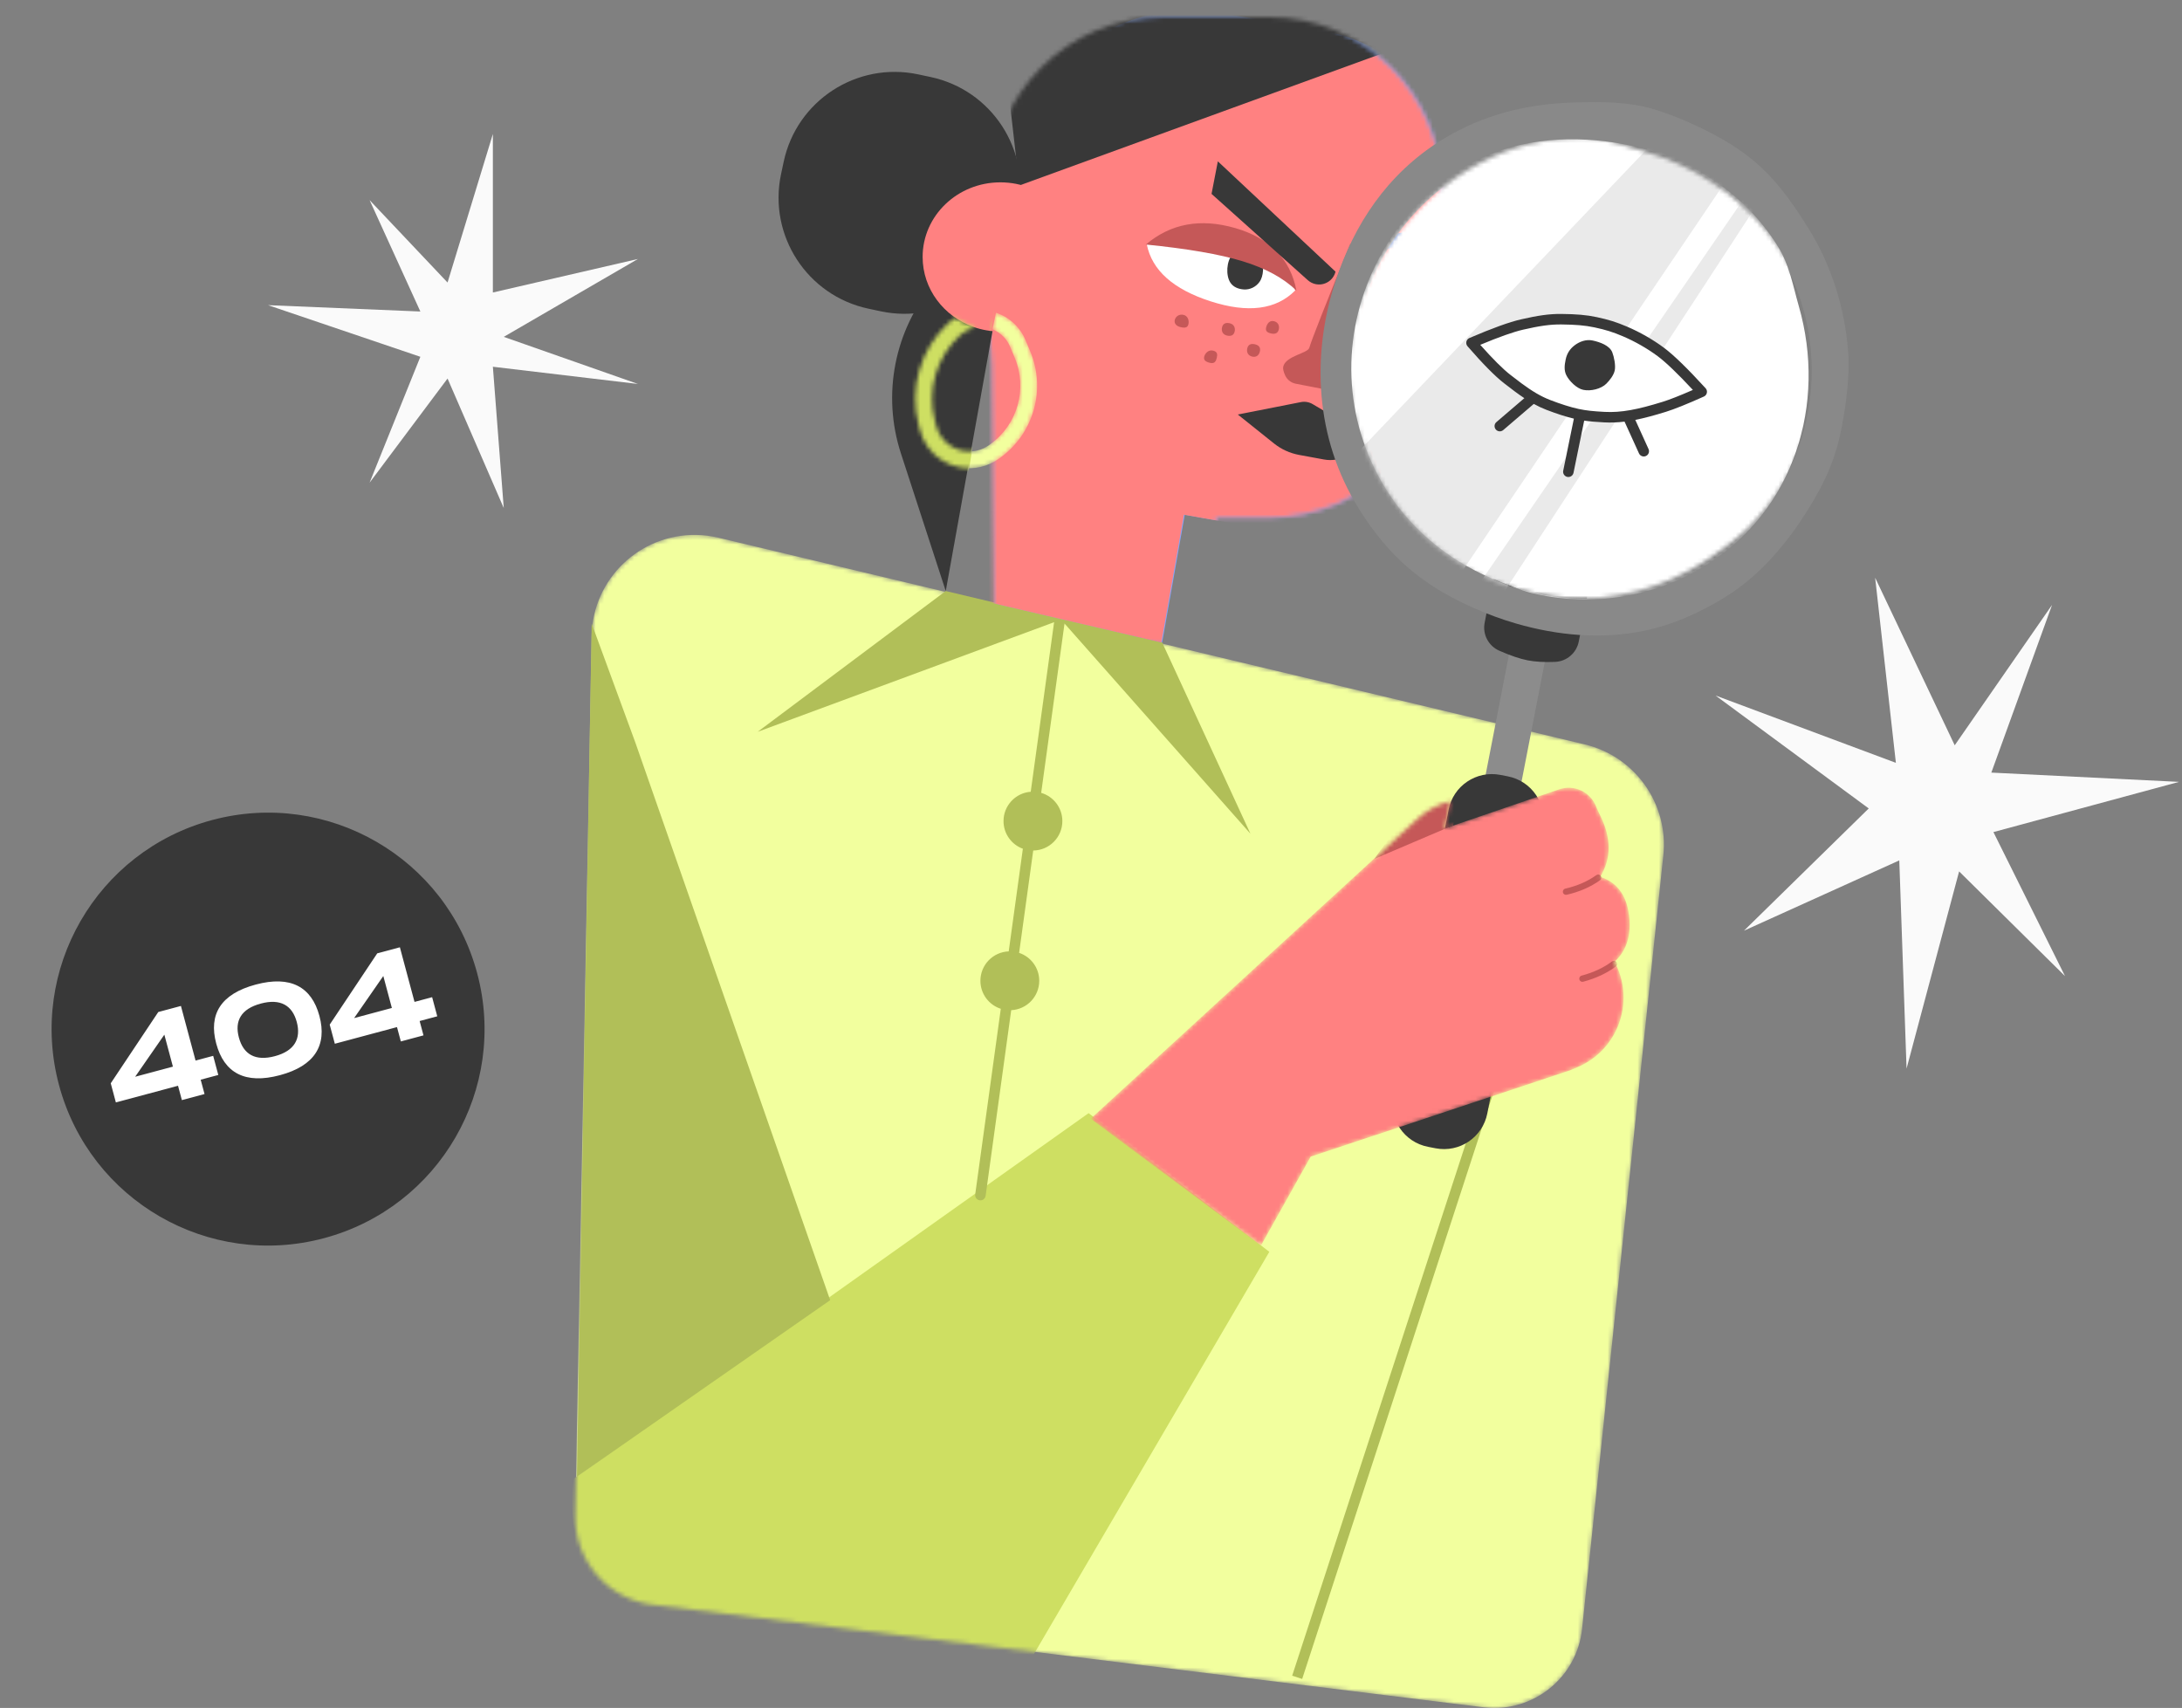 <svg width="511" height="400" viewBox="0 0 511 400" fill="none" xmlns="http://www.w3.org/2000/svg">
<rect x="0" y="0" width="511" height="400" fill="#808080" stroke="none"/>
<mask id="mask0_1297_1405" style="mask-type:alpha" maskUnits="userSpaceOnUse" x="134" y="125" width="256" height="275">
<path d="M168.254 125.932L371.15 174.344C382.931 177.155 390.799 188.27 389.534 200.317L370.507 381.489C369.315 392.841 359.145 401.077 347.793 399.885C347.669 399.872 347.545 399.858 347.42 399.843L152.861 375.829C142.359 374.533 134.532 365.514 134.728 354.934L138.55 148.939C138.797 135.625 149.791 125.031 163.105 125.278C164.84 125.31 166.567 125.53 168.254 125.932Z" fill="white"/>
</mask>
<g mask="url(#mask0_1297_1405)">
<path d="M168.254 125.932L371.15 174.344C382.931 177.155 390.799 188.27 389.534 200.317L370.507 381.489C369.315 392.841 359.145 401.077 347.793 399.885C347.669 399.872 347.545 399.858 347.42 399.843L152.861 375.829C142.359 374.533 134.532 365.514 134.728 354.934L138.55 148.939C138.797 135.625 149.791 125.031 163.105 125.278C164.84 125.31 166.567 125.53 168.254 125.932Z" fill="#F2FF9E"/>
<path fill-rule="evenodd" clip-rule="evenodd" d="M134.384 346.294L254.943 260.698L297.263 293.176L238.95 392.824L137.582 383.228C135.93 372.371 134.864 364.169 134.384 358.624C133.903 353.079 133.903 348.969 134.384 346.294Z" fill="#CEDF62"/>
</g>
<path d="M249.285 146.007C249.287 146.074 249.284 146.142 249.274 146.21L243.832 185.684C246.697 186.518 248.791 189.164 248.791 192.299C248.791 196.081 245.744 199.151 241.97 199.188L238.665 223.159C241.404 224.07 243.378 226.653 243.378 229.698C243.378 233.393 240.469 236.409 236.815 236.579L230.821 280.059C230.728 280.732 230.107 281.202 229.434 281.109C228.761 281.017 228.291 280.396 228.383 279.723L234.376 236.257C231.605 235.365 229.6 232.765 229.6 229.698C229.6 225.98 232.545 222.949 236.229 222.813L239.544 198.774C236.9 197.811 235.013 195.275 235.013 192.299C235.013 188.668 237.821 185.694 241.384 185.429L246.837 145.874C246.844 145.821 246.855 145.768 246.869 145.717L177.441 171.385L221.483 138.415L272.168 150.471L292.836 195.251L249.285 146.007ZM352.19 240.433L354.53 241.196L304.954 393.206L302.615 392.444L352.19 240.433ZM194.418 304.495L135.121 345.831L138.566 146.042L148.806 173.943L194.418 304.495Z" fill="#B1BF58"/>
<mask id="mask1_1297_1405" style="mask-type:alpha" maskUnits="userSpaceOnUse" x="232" y="4" width="106" height="148">
<path d="M285.002 121.214L284.982 151.587L233.016 148.758L232.491 85.656C232.305 84.085 232.209 82.485 232.209 80.863V44.36C232.209 22.075 250.275 4.009 272.56 4.009H297.341C319.627 4.009 337.693 22.075 337.693 44.36V80.863C337.693 103.148 319.627 121.214 297.341 121.214H285.002Z" fill="white"/>
</mask>
<g mask="url(#mask1_1297_1405)">
<path d="M277.461 120.564L272.167 150.471L221.482 138.661L231.922 76.427C232.011 74.847 232.195 73.255 232.477 71.658L238.815 35.709C242.685 13.763 263.614 -0.892 285.561 2.978L309.965 7.281C331.912 11.151 346.566 32.08 342.696 54.026L336.358 89.975C332.488 111.922 311.559 126.576 289.613 122.706L277.461 120.564Z" fill="#81A6FF"/>
</g>
<mask id="mask2_1297_1405" style="mask-type:alpha" maskUnits="userSpaceOnUse" x="232" y="3" width="106" height="149">
<path d="M284.813 121.199L284.793 151.571L232.827 148.742L232.301 85.641C232.115 84.069 232.02 82.469 232.02 80.847V44.344C232.02 22.059 250.085 3.993 272.371 3.993H297.152C319.437 3.993 337.503 22.059 337.503 44.344V80.847C337.503 103.133 319.437 121.199 297.152 121.199H284.813Z" fill="white"/>
</mask>
<g mask="url(#mask2_1297_1405)">
<path d="M277.271 120.548L271.977 150.456L221.292 138.645L231.732 76.412C231.822 74.832 232.006 73.24 232.287 71.642L238.626 35.694C242.496 13.747 263.424 -0.907 285.371 2.962L309.776 7.266C331.723 11.136 346.377 32.064 342.507 54.011L336.168 89.959C332.299 111.906 311.37 126.56 289.423 122.691L277.271 120.548Z" fill="#FF8181"/>
<path fill-rule="evenodd" clip-rule="evenodd" d="M238.706 43.442L335.402 8.258L278.969 -4.044L234.277 4.531L238.706 43.442Z" fill="#383838"/>
</g>
<path d="M217.933 18.035L215.045 17.421C200.69 14.37 186.579 23.533 183.528 37.888L182.914 40.776C179.863 55.131 189.026 69.242 203.381 72.293L206.269 72.907C220.624 75.958 234.735 66.795 237.786 52.44L238.4 49.552C241.451 35.197 232.288 21.086 217.933 18.035Z" fill="#383838"/>
<path fill-rule="evenodd" clip-rule="evenodd" d="M289.883 97.08L298.344 103.848C300.058 105.22 302.085 106.145 304.244 106.541L310.105 107.618C311.978 107.962 313.913 107.615 315.551 106.641L322.115 102.739L317.167 97.791C316.258 96.882 314.964 96.474 313.699 96.698L311.535 97.08L307.413 94.644C306.581 94.153 305.598 93.984 304.65 94.171L289.883 97.08Z" fill="#383838"/>
<path d="M341.798 56.974C334.868 54.549 327.366 55.416 318.792 58.724" stroke="#4F72C5" stroke-width="3" stroke-linecap="round" stroke-linejoin="round"/>
<path fill-rule="evenodd" clip-rule="evenodd" d="M303.447 89.864L319.406 92.958C320.74 93.217 322.031 92.345 322.29 91.011C322.363 90.636 322.347 90.249 322.244 89.882C320.387 83.224 319.377 78.04 319.216 74.33C319.026 69.934 318.206 68.13 316.756 68.917L317.442 57.122L316.211 57.122C310.425 71.304 307.225 79.424 306.613 81.48C306.232 82.76 301.045 83.356 300.517 85.894C300.42 86.361 300.569 87.032 300.966 87.906C301.427 88.922 302.351 89.652 303.447 89.864Z" fill="#C55858"/>
<path d="M363.684 145.213L355.279 143.579L332.738 259.542L341.143 261.176L363.684 145.213Z" fill="#8C8C8C"/>
<path d="M353.128 181.824L351.353 181.479C345.751 180.39 340.326 184.048 339.237 189.651L326.25 256.466C325.161 262.069 328.819 267.493 334.422 268.582L336.196 268.927C341.799 270.016 347.223 266.357 348.312 260.755L361.3 193.939C362.389 188.337 358.73 182.913 353.128 181.824Z" fill="#383838"/>
<path fill-rule="evenodd" clip-rule="evenodd" d="M361.552 128.69L363.327 129.035C368.929 130.124 372.588 135.548 371.499 141.15L369.732 150.24C369.21 152.928 366.909 154.904 364.173 155.014C361.67 155.115 359.543 154.995 357.79 154.654C355.956 154.298 353.728 153.543 351.107 152.39C348.581 151.279 347.161 148.567 347.688 145.858L349.436 136.862C350.525 131.259 355.95 127.601 361.552 128.69Z" fill="#383838"/>
<path fill-rule="evenodd" clip-rule="evenodd" d="M318.248 119.164C307.843 102.513 307.122 82.978 312.764 65.832C317.118 52.602 324.828 40.784 337.484 32.876C347.39 26.685 357.935 24.322 368.616 24.004C375.022 23.814 381.555 23.767 387.808 25.727C394.116 27.704 402.307 31.494 407.983 35.568C414.815 40.473 418.895 46.089 423.472 53.413C429.145 62.492 432.092 72.616 432.834 82.563C433.227 87.832 432.308 94.829 431.358 99.786C429.922 107.273 427.633 112.513 423.484 119.224C418.718 126.931 412.456 134.565 404.236 139.702C398.027 143.581 391.514 146.415 384.855 147.765C374.988 149.765 364.827 148.851 355.084 146.042C348.594 144.171 341.204 140.975 335.4 137.185C328.279 132.534 323.018 126.798 318.248 119.164ZM325.5 114.791C341.248 139.993 374.285 147.757 399.29 132.132C424.295 116.507 431.8 83.41 416.052 58.208C400.304 33.006 367.267 25.243 342.262 40.867C317.257 56.492 309.752 89.589 325.5 114.791Z" fill="#898989"/>
<mask id="mask3_1297_1405" style="mask-type:alpha" maskUnits="userSpaceOnUse" x="315" y="32" width="111" height="109">
<path d="M370.499 140.174C382.488 140.174 393.704 135.802 402.659 129.102C404.842 127.468 407.065 125.946 408.996 124.068C416.047 117.207 420.901 108.632 423.426 99.087C424.505 95.005 425.083 90.699 425.083 86.186C425.083 61.587 407.899 41.986 385.15 35.474C380.325 34.093 375.775 32.197 370.499 32.197C353.19 32.197 338.4 40.965 328.4 53.397C320.985 62.615 315.916 73.49 315.916 86.186C315.916 96.541 319.358 106.261 324.468 114.478C334.072 129.922 350.823 140.174 370.499 140.174Z" fill="white"/>
</mask>
<g mask="url(#mask3_1297_1405)">
<path d="M324.714 114.795C331.067 124.962 340.719 132.157 351.147 136.201C353.689 137.186 356.157 138.265 358.774 138.907C368.328 141.251 378.173 140.823 387.605 137.906C391.639 136.659 395.597 134.867 399.424 132.475C420.285 119.44 427.802 94.479 421.269 71.737C419.883 66.912 419.08 62.05 416.284 57.576C407.111 42.897 391.839 35 375.997 33.108C364.25 31.704 352.341 33.168 341.574 39.896C332.793 45.383 326.374 53.453 322.113 62.141C314.105 78.471 314.287 98.109 324.714 114.795Z" fill="white"/>
<path opacity="0.653" fill-rule="evenodd" clip-rule="evenodd" d="M380.452 77.512C378.103 76.518 376.338 75.973 373.731 75.418C371.016 74.841 368.398 74.731 365.714 74.701C362.582 74.665 359.582 75.238 356.491 75.946C353.863 76.548 349.918 77.978 344.656 80.235C348.203 84.315 350.989 87.14 353.014 88.71C356.105 91.107 359.027 93.379 362.634 94.773C364.122 95.348 365.925 95.982 367.647 96.464L339.323 138.385L316.83 107.137L397.776 22.247L410.239 33.427L380.452 77.512ZM388.994 82.377C387.864 81.537 386.649 80.737 385.393 80L414.215 38.043L417.327 38.995L388.994 82.377ZM379.06 97.587L346.995 146.682L344.25 139.892L373.385 97.48C374.165 97.547 374.95 97.594 375.757 97.637C376.861 97.696 377.962 97.673 379.06 97.587Z" fill="#E0E0E0"/>
<path d="M380.451 98.744C378.798 98.948 377.237 99.005 375.646 98.92C373.722 98.818 372.317 98.703 371 98.508L368.499 110.731C368.363 111.397 367.713 111.826 367.047 111.69C366.382 111.553 365.952 110.903 366.089 110.238L368.584 98.045C366.673 97.592 364.404 96.848 362.144 95.975C361.137 95.586 360.172 95.134 359.195 94.596L352.038 100.724C351.522 101.166 350.746 101.106 350.304 100.589C349.862 100.073 349.922 99.297 350.438 98.855L356.984 93.251C356.294 92.794 355.582 92.291 354.83 91.735C354.103 91.197 353.555 90.777 352.215 89.738C350.112 88.107 347.277 85.233 343.681 81.097C343.134 80.468 343.358 79.488 344.125 79.159C349.449 76.875 353.454 75.424 356.17 74.802C360.137 73.893 362.827 73.493 365.682 73.525C369.146 73.565 371.477 73.746 373.941 74.27C376.687 74.854 378.543 75.435 381.02 76.491C384.044 77.78 387.111 79.53 389.698 81.457C391.965 83.146 395.198 86.293 399.431 90.919C399.998 91.538 399.792 92.529 399.027 92.872C395.075 94.643 392.108 95.835 390.106 96.455C387.381 97.298 385.069 97.922 382.968 98.337L386.071 105.168C386.352 105.787 386.079 106.516 385.46 106.797C384.841 107.078 384.112 106.805 383.831 106.186L380.451 98.744ZM389.379 94.104C391.001 93.602 393.364 92.673 396.454 91.321C392.888 87.488 390.137 84.853 388.228 83.431C385.8 81.621 382.903 79.968 380.055 78.754C377.726 77.762 376.023 77.228 373.429 76.677C371.158 76.194 368.969 76.023 365.654 75.986C363.035 75.956 360.512 76.331 356.72 77.2C354.442 77.722 351.08 78.909 346.658 80.758C349.626 84.099 351.988 86.448 353.722 87.793C355.048 88.821 355.586 89.234 356.293 89.757C358.824 91.629 360.838 92.833 363.031 93.68C365.421 94.604 367.82 95.375 369.696 95.774C371.487 96.154 373.08 96.32 375.777 96.463C379.671 96.671 383.483 95.928 389.379 94.104ZM370.772 91.299C369.241 90.973 367.539 89.272 366.843 87.929C366.251 86.788 366.371 85.56 366.668 84.162C366.969 82.749 367.672 81.723 368.693 80.921C369.87 79.996 371.449 79.42 372.966 79.743C374.692 80.109 376.947 80.912 377.578 82.513C377.982 83.54 378.406 85.565 378.153 86.753C377.907 87.911 376.957 89.079 376.201 89.845C374.969 91.092 372.526 91.671 370.772 91.299Z" fill="#383838"/>
</g>
<path fill-rule="evenodd" clip-rule="evenodd" d="M268.566 57.231C269.777 63.303 274.758 67.749 283.509 70.568C292.26 73.387 298.867 72.537 303.329 68.017C300.105 60.776 295.477 56.21 289.445 54.32C283.413 52.43 276.454 53.4 268.566 57.231Z" fill="white"/>
<path fill-rule="evenodd" clip-rule="evenodd" d="M291.28 67.789C292.708 67.889 294.113 67.207 294.951 66.037C295.465 65.319 295.71 64.397 295.779 63.417C295.849 62.411 295.755 61.503 295.323 60.708C294.65 59.466 293.337 58.56 291.932 58.462C290.698 58.376 289.46 58.671 288.629 59.57C287.91 60.349 287.517 61.638 287.434 62.834C287.351 64.017 287.571 65.365 288.164 66.232C288.861 67.253 290.034 67.702 291.28 67.789Z" fill="#383838"/>
<path fill-rule="evenodd" clip-rule="evenodd" d="M268.357 57.269C278.096 58.239 285.643 59.544 290.999 61.181C296.354 62.819 300.559 65.109 303.613 68.052C302.168 60.632 297.38 55.75 289.251 53.407C281.121 51.065 274.157 52.352 268.357 57.269Z" fill="#C55858"/>
<path fill-rule="evenodd" clip-rule="evenodd" d="M306.277 65.617L283.729 45.41L285.205 37.783L312.762 63.617C312.238 65.74 310.093 67.036 307.971 66.513C307.341 66.357 306.76 66.05 306.277 65.617Z" fill="#383838"/>
<path fill-rule="evenodd" clip-rule="evenodd" d="M221.484 138.415L210.988 106.198C206.5 92.422 209.46 77.305 218.813 66.24L238.707 42.704L221.484 138.415Z" fill="#383838"/>
<mask id="mask4_1297_1405" style="mask-type:alpha" maskUnits="userSpaceOnUse" x="255" y="184" width="127" height="108">
<path d="M255.432 262L332.056 191.676C334.246 189.666 336.926 188.269 339.827 187.624L338.351 194.021L365.14 184.86C368.614 183.671 372.41 185.417 373.769 188.828C374.036 189.496 374.358 190.209 374.737 190.965C377.395 196.272 377.395 201.069 374.737 205.355C378.622 206.58 380.871 209.54 381.484 214.235C382.098 218.93 380.973 222.604 378.111 225.258C382.736 233.878 379.498 244.615 370.878 249.241C370.389 249.503 369.889 249.742 369.378 249.957L367.683 250.671L306.957 270.88L295.302 291.701L255.432 262Z" fill="white"/>
</mask>
<g mask="url(#mask4_1297_1405)">
<path d="M255.432 262L332.056 191.676C334.246 189.666 336.926 188.269 339.827 187.624L338.351 194.021L365.14 184.86C368.614 183.671 372.41 185.417 373.769 188.828C374.036 189.496 374.358 190.209 374.737 190.965C377.395 196.272 377.395 201.069 374.737 205.355C378.622 206.58 380.871 209.54 381.484 214.235C382.098 218.93 380.973 222.604 378.111 225.258C382.736 233.878 379.498 244.615 370.878 249.241C370.389 249.503 369.889 249.742 369.378 249.957L367.683 250.671L306.957 270.88L295.302 291.701L255.432 262Z" fill="#FF8181"/>
<path fill-rule="evenodd" clip-rule="evenodd" d="M340.319 193.283L321.863 201.156C325.603 195.705 328.884 191.851 331.708 189.592C334.531 187.333 337.812 185.939 341.549 185.409L340.319 193.283Z" fill="#C55858"/>
<path d="M377.52 225.169C377.846 224.925 378.309 224.992 378.553 225.319C378.797 225.646 378.73 226.108 378.403 226.352C376.274 227.942 373.728 229.13 370.77 229.919C370.376 230.024 369.972 229.789 369.867 229.395C369.762 229.002 369.996 228.597 370.39 228.492C373.173 227.75 375.548 226.642 377.52 225.169ZM373.848 204.95C374.179 204.713 374.64 204.789 374.878 205.12C375.115 205.452 375.039 205.913 374.707 206.15C372.498 207.733 369.893 208.867 366.899 209.554C366.502 209.645 366.106 209.397 366.015 209C365.924 208.603 366.172 208.207 366.569 208.115C369.378 207.471 371.803 206.415 373.848 204.95Z" fill="#C55858"/>
</g>
<path fill-rule="evenodd" clip-rule="evenodd" d="M234.278 77.642C244.333 77.642 252.485 69.821 252.485 60.173C252.485 50.525 244.333 42.704 234.278 42.704C224.222 42.704 216.07 50.525 216.07 60.173C216.07 67.713 221.05 74.138 228.026 76.585C229.976 77.269 232.081 77.642 234.278 77.642Z" fill="#FF8181"/>
<mask id="mask5_1297_1405" style="mask-type:alpha" maskUnits="userSpaceOnUse" x="214" y="73" width="29" height="37">
<path d="M223.717 74.433C225.152 75.311 226.705 76.107 228.419 76.745C227.092 76.987 225.816 77.599 224.754 78.585C219.278 83.668 217.047 91.354 218.948 98.579L219.262 99.772C219.513 100.73 219.941 101.632 220.523 102.433C223.114 106.001 228.108 106.793 231.677 104.202L231.986 103.977C238.326 99.374 240.664 91.013 237.632 83.788L236.513 81.123C236.18 80.329 235.71 79.601 235.125 78.97C234.345 78.13 233.415 77.514 232.414 77.125C232.85 75.061 233.123 73.766 233.233 73.238C235.003 73.812 236.654 74.832 238.01 76.292C238.909 77.261 239.631 78.38 240.143 79.599L241.262 82.265C245.001 91.174 242.118 101.485 234.299 107.163L233.99 107.387C228.662 111.256 221.206 110.074 217.337 104.746C216.469 103.55 215.83 102.203 215.454 100.774L215.141 99.581C212.87 90.951 215.536 81.771 222.076 75.7C222.593 75.22 223.142 74.798 223.717 74.433Z" fill="white"/>
</mask>
<g mask="url(#mask5_1297_1405)">
<path d="M223.717 74.433C225.152 75.311 226.705 76.107 228.419 76.745C227.092 76.987 225.816 77.599 224.754 78.585C219.278 83.668 217.047 91.354 218.948 98.579L219.262 99.772C219.513 100.73 219.941 101.632 220.523 102.433C223.114 106.001 228.108 106.793 231.677 104.202L231.986 103.977C238.326 99.374 240.664 91.013 237.632 83.788L236.513 81.123C236.18 80.329 235.71 79.601 235.125 78.97C234.345 78.13 233.415 77.514 232.414 77.125C232.85 75.061 233.123 73.766 233.233 73.238C235.003 73.812 236.654 74.832 238.01 76.292C238.909 77.261 239.631 78.38 240.143 79.599L241.262 82.265C245.001 91.174 242.118 101.485 234.299 107.163L233.99 107.387C228.662 111.256 221.206 110.074 217.337 104.746C216.469 103.55 215.83 102.203 215.454 100.774L215.141 99.581C212.87 90.951 215.536 81.771 222.076 75.7C222.593 75.22 223.142 74.798 223.717 74.433Z" fill="#F2FF9E"/>
<path fill-rule="evenodd" clip-rule="evenodd" d="M216.311 65.832L234.272 64.11L225.169 120.946L209.176 117.009L216.311 65.832Z" fill="#CEDF62"/>
</g>
<path fill-rule="evenodd" clip-rule="evenodd" d="M115.425 31.386V68.501L149.389 60.654L117.972 78.893L149.389 89.922L115.425 85.892L117.972 118.978L104.811 88.649L86.556 113.039L98.443 83.559C74.669 75.5 62.781 71.47 62.781 71.47C62.781 71.47 74.669 71.965 98.443 72.955L86.556 46.868L104.811 66.168L115.425 31.386ZM446.494 250.265L444.792 201.503L408.421 217.963L437.637 189.338L401.755 162.888L443.994 178.654L439.139 135.303L457.772 174.546L480.569 141.667L466.348 180.942C495.646 182.39 510.294 183.114 510.294 183.114C510.294 183.114 495.808 187.034 466.835 194.874L483.604 228.603L458.803 204.082L446.494 250.265Z" fill="#FAFAFA"/>
<path fill-rule="evenodd" clip-rule="evenodd" d="M66.166 213.446L75.498 236.565L57.42 234.183L75.023 242.935C61.894 252.694 55.329 257.574 55.329 257.574C55.329 257.574 63.418 254.577 79.597 248.583L85.961 269.429L85.195 248.539L105.308 259L89.676 242.479L109.561 229.93L88.019 237.649L96.937 214.341L82.175 233.215L66.166 213.446Z" fill="#383838"/>
<path d="M75.9 289.974C102.939 282.729 118.985 254.936 111.74 227.897C104.495 200.859 76.702 184.812 49.663 192.057C22.624 199.303 6.578 227.095 13.823 254.134C21.068 281.173 48.861 297.219 75.9 289.974Z" fill="#383838"/>
<path d="M49.924 247.277L51.124 251.756L46.999 252.862L47.899 256.222L42.594 257.643L41.694 254.283L27.136 258.184L25.936 253.705L37.067 237.014L42.371 235.593L45.798 248.383L49.924 247.277ZM31.653 252.173L40.494 249.804L38.488 242.319L31.653 252.173ZM65.571 251.802C57.379 253.997 52.478 251.267 50.638 244.401C48.806 237.564 51.693 232.779 59.886 230.584C68.049 228.396 72.979 231.118 74.803 237.926C76.635 244.763 73.735 249.615 65.571 251.802ZM64.379 247.352C69.035 246.104 70.533 243.208 69.499 239.347C68.472 235.516 65.735 233.786 61.078 235.034C56.422 236.281 54.908 239.119 55.943 242.98C56.985 246.87 59.723 248.6 64.379 247.352ZM101.202 233.537L102.402 238.017L98.276 239.122L99.177 242.482L93.872 243.903L92.972 240.544L78.414 244.444L77.213 239.965L88.344 223.274L93.649 221.853L97.076 234.643L101.202 233.537ZM82.931 238.433L91.772 236.064L89.766 228.579L82.931 238.433Z" fill="white"/>
<path fill-rule="evenodd" clip-rule="evenodd" d="M287.335 78.588C286.275 78.344 286.007 77.452 286.191 76.658C286.374 75.863 286.94 75.467 287.999 75.712C289.058 75.956 289.326 76.848 289.143 77.642C288.96 78.436 288.394 78.833 287.335 78.588ZM297.669 78.096C296.609 77.852 296.341 77.452 296.524 76.658C296.708 75.863 297.274 74.975 298.333 75.219C299.392 75.464 299.66 76.356 299.477 77.15C299.294 77.944 298.728 78.341 297.669 78.096ZM293.24 83.509C292.181 83.265 291.912 82.373 292.096 81.579C292.279 80.784 292.845 80.388 293.904 80.632C294.963 80.877 295.232 81.522 295.048 82.317C294.865 83.111 294.299 83.754 293.24 83.509ZM283.398 84.986C282.339 84.741 281.824 84.341 282.008 83.547C282.191 82.753 283.003 81.864 284.062 82.109C285.121 82.353 285.144 82.999 284.96 83.793C284.777 84.588 284.457 85.23 283.398 84.986ZM276.509 76.62C275.45 76.375 274.935 75.73 275.119 74.936C275.302 74.141 276.114 73.499 277.173 73.743C278.232 73.988 278.501 75.125 278.317 75.92C278.134 76.714 277.568 76.865 276.509 76.62Z" fill="#C55858"/>
</svg>
